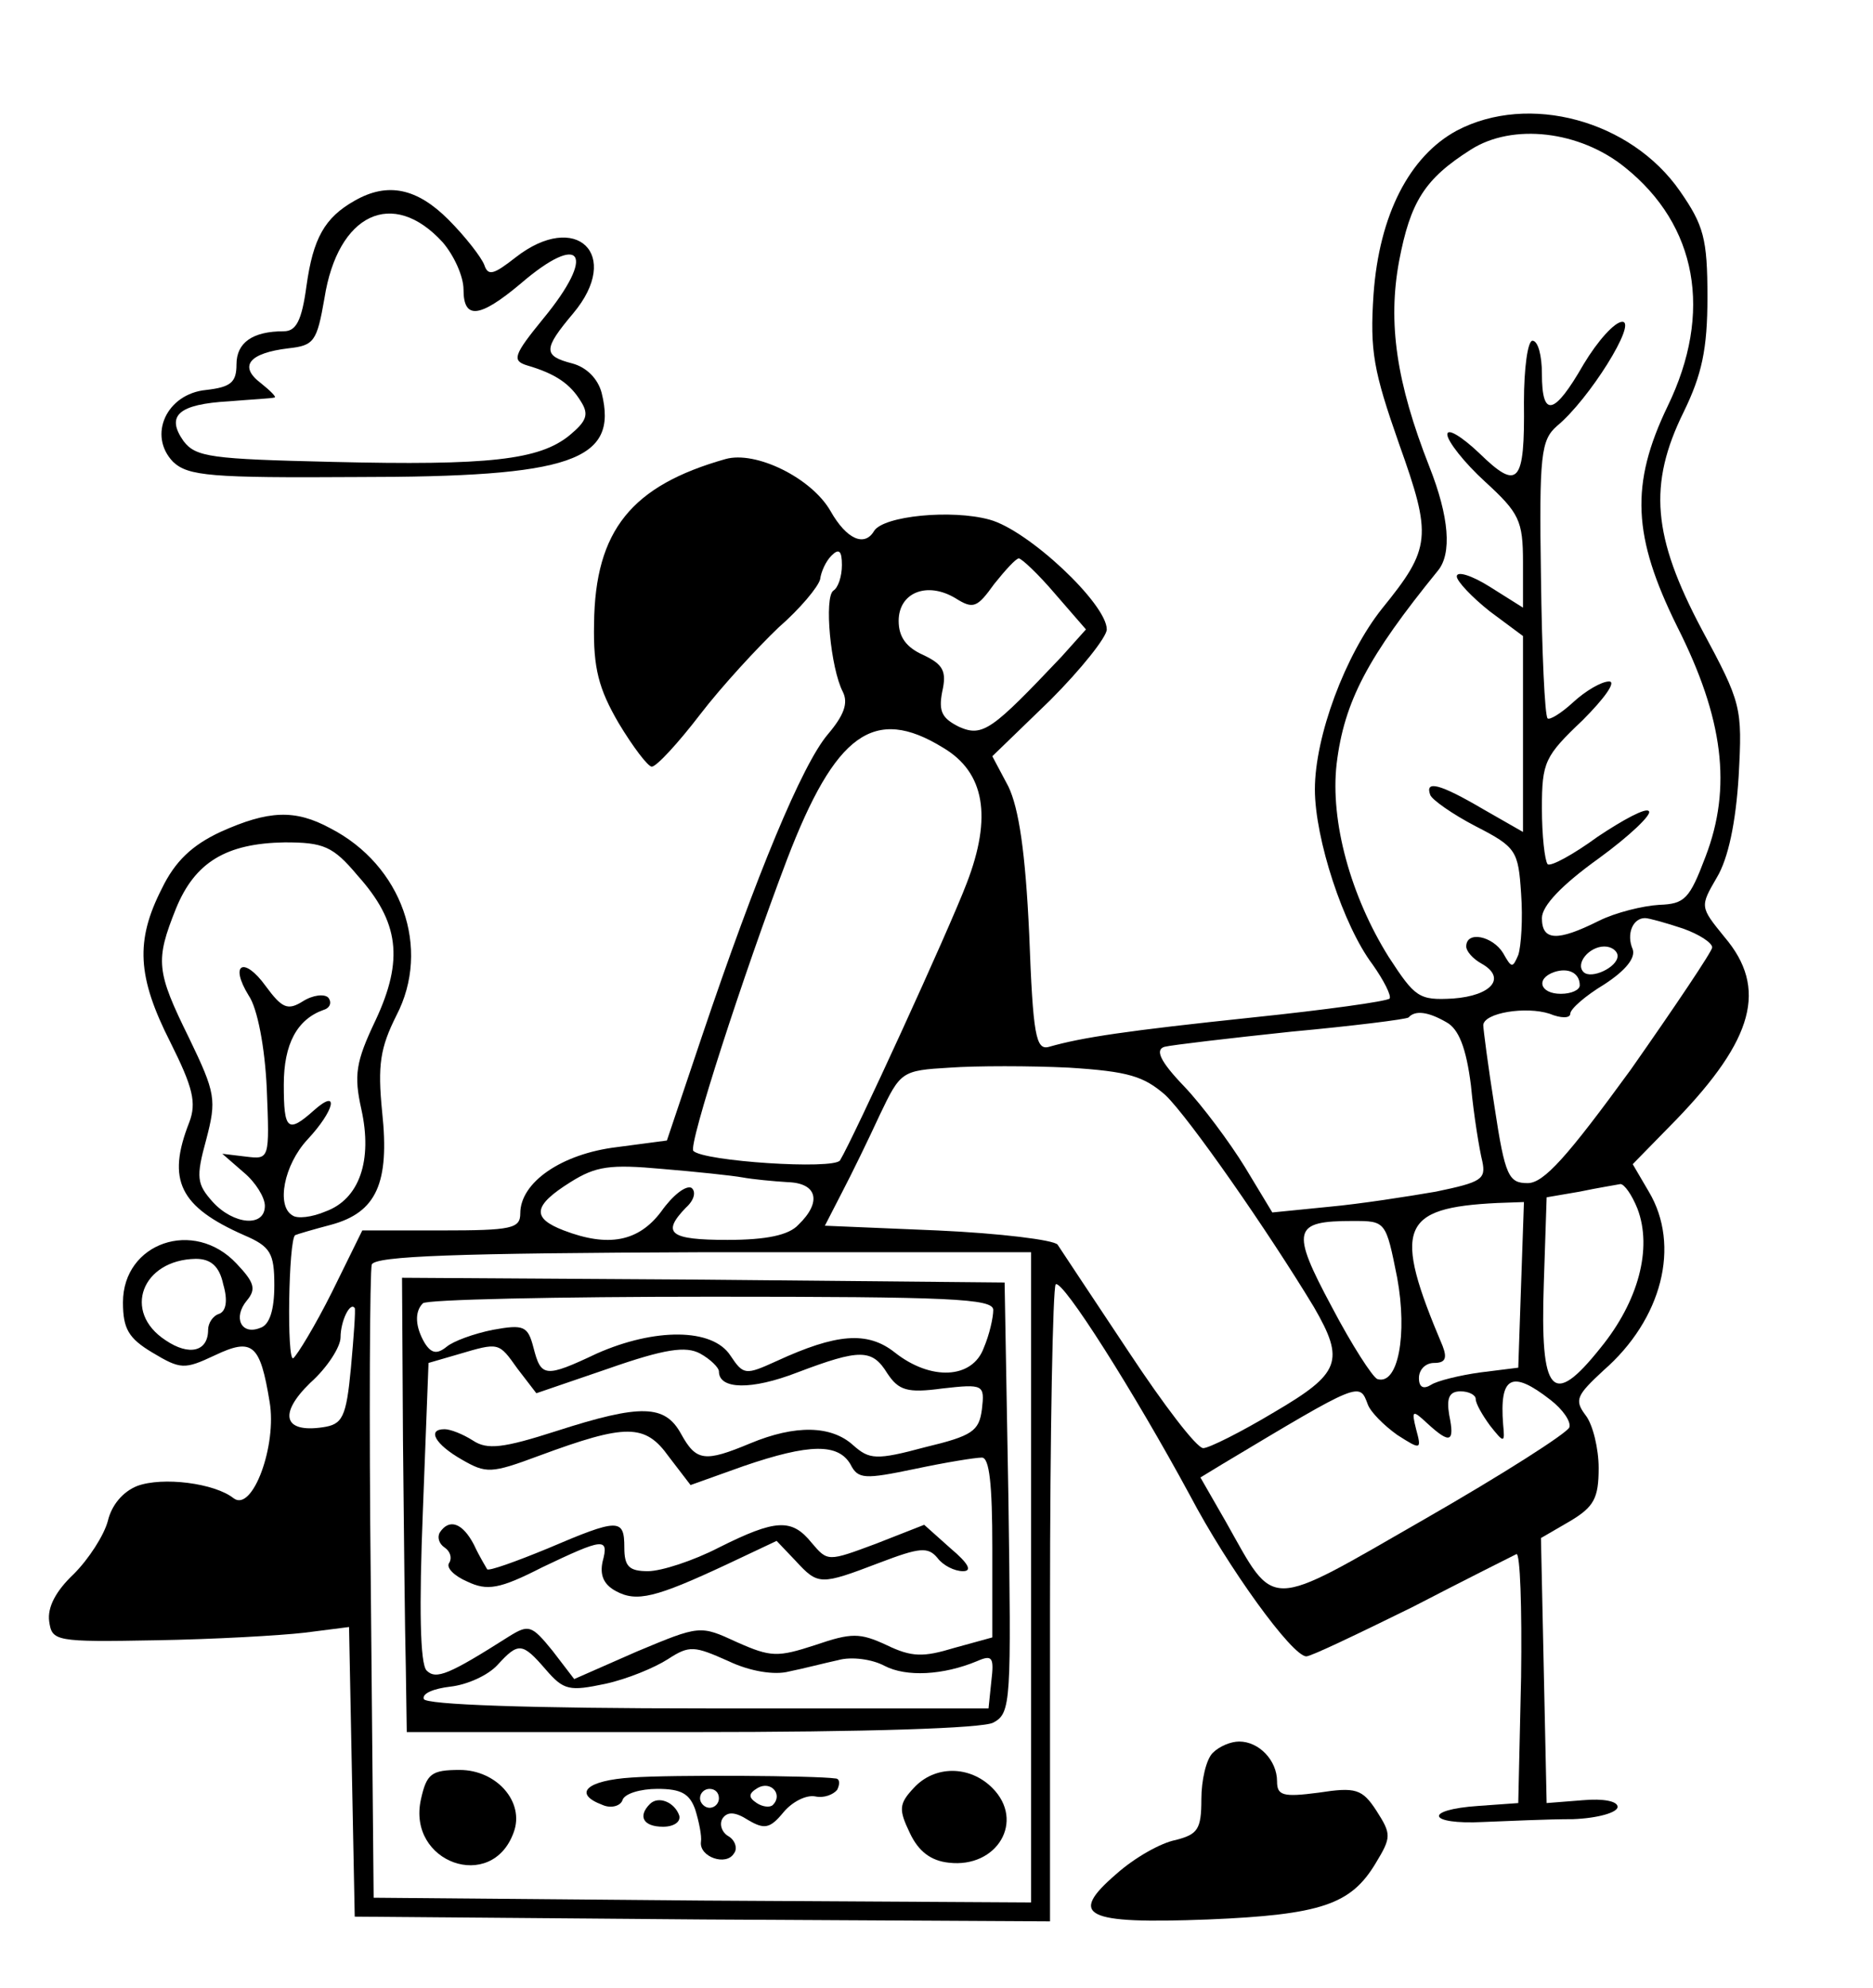 <?xml version="1.0" standalone="no"?>
<!DOCTYPE svg PUBLIC "-//W3C//DTD SVG 20010904//EN"
 "http://www.w3.org/TR/2001/REC-SVG-20010904/DTD/svg10.dtd">
<svg version="1.0" xmlns="http://www.w3.org/2000/svg"
 width="198pt" height="210pt" viewBox="0 0 198 210"
 preserveAspectRatio="xMidYMid meet">

<g transform="translate(0,210) scale(0.1,-0.1)"
fill="#000000" stroke="none">
<path d="M1540 1962 c-50 -27 -82 -89 -88 -173 -4 -60 0 -81 27 -158 35 -98
34 -110 -18 -174 -39 -49 -71 -135 -71 -191 0 -52 30 -144 61 -185 12 -17 20
-33 18 -36 -3 -3 -68 -12 -145 -20 -133 -14 -180 -21 -215 -31 -14 -4 -17 12
-21 119 -4 87 -11 133 -22 156 l-17 32 61 59 c33 33 60 67 60 75 0 27 -83 105
-124 116 -40 11 -112 4 -122 -12 -10 -17 -29 -9 -46 21 -20 35 -79 64 -111 55
-99 -28 -138 -75 -139 -174 -1 -47 5 -69 26 -105 15 -25 31 -46 35 -46 5 0 28
25 51 55 23 30 61 71 83 92 23 20 42 43 44 51 1 8 6 19 12 25 8 8 11 5 11 -10
0 -12 -4 -24 -9 -27 -10 -7 -3 -82 10 -107 6 -12 1 -25 -16 -45 -27 -32 -75
-147 -133 -319 l-37 -110 -53 -7 c-58 -7 -102 -37 -102 -70 0 -16 -9 -18 -83
-18 l-84 0 -32 -65 c-18 -36 -37 -67 -41 -70 -7 -4 -5 125 2 130 2 1 19 6 38
11 48 13 62 44 54 119 -5 50 -2 68 15 102 37 71 6 159 -70 198 -37 20 -65 19
-116 -4 -30 -14 -48 -31 -62 -60 -28 -55 -26 -93 9 -162 24 -48 28 -64 20 -85
-24 -61 -10 -89 58 -119 28 -12 32 -19 32 -53 0 -26 -5 -42 -15 -45 -20 -8
-29 11 -14 29 10 12 8 19 -11 39 -45 48 -120 22 -120 -41 0 -28 6 -38 31 -53
30 -18 34 -18 66 -3 40 19 48 12 58 -49 8 -46 -18 -117 -38 -102 -20 16 -75
23 -102 13 -15 -6 -27 -20 -31 -37 -4 -15 -20 -40 -36 -56 -19 -18 -28 -35
-26 -50 3 -21 6 -22 113 -20 61 1 131 5 157 8 l47 6 3 -153 3 -153 368 -3 367
-2 0 333 c0 184 3 336 6 340 7 6 83 -114 142 -223 40 -76 108 -170 123 -170 5
0 55 24 112 52 56 29 106 54 110 56 4 2 6 -56 5 -130 l-3 -133 -42 -3 c-59 -4
-54 -20 5 -17 26 1 68 3 95 3 26 1 47 7 47 13 0 6 -15 9 -37 7 l-38 -3 -3 140
-3 140 31 18 c25 15 30 24 30 56 0 20 -6 46 -14 56 -12 16 -9 21 19 47 62 54
82 132 48 189 l-17 29 46 47 c82 85 97 139 51 193 -26 32 -26 32 -8 63 12 20
20 58 23 107 4 73 3 77 -39 155 -52 98 -57 153 -19 230 19 39 25 66 25 121 0
62 -4 76 -29 112 -52 75 -160 104 -236 64z m178 -39 c76 -61 93 -153 45 -252
-40 -83 -37 -138 10 -233 49 -97 58 -170 30 -243 -17 -45 -22 -50 -49 -51 -17
-1 -46 -8 -64 -17 -44 -22 -60 -21 -60 3 0 13 21 35 60 63 33 24 57 47 53 50
-3 4 -27 -9 -54 -27 -26 -19 -50 -32 -53 -29 -3 4 -6 30 -6 59 0 49 3 55 43
93 23 23 36 41 28 41 -8 0 -25 -10 -38 -22 -13 -12 -25 -19 -27 -17 -3 3 -6
70 -7 149 -2 130 0 145 17 160 34 28 85 110 69 110 -8 0 -26 -20 -41 -45 -31
-54 -44 -57 -44 -10 0 19 -4 35 -10 35 -5 0 -9 -29 -9 -65 1 -86 -6 -94 -47
-54 -19 18 -34 27 -34 20 0 -7 18 -30 40 -50 36 -33 40 -41 40 -85 l0 -48 -35
22 c-19 12 -35 17 -35 11 0 -5 16 -22 35 -37 l35 -26 0 -104 0 -103 -42 24
c-46 27 -62 31 -56 15 2 -5 23 -20 48 -33 43 -22 45 -26 48 -71 2 -27 0 -56
-3 -65 -6 -14 -7 -14 -16 2 -11 18 -39 24 -39 7 0 -5 7 -13 16 -18 27 -15 11
-34 -30 -37 -36 -2 -40 1 -68 44 -40 64 -62 143 -55 204 8 66 33 113 107 204
15 18 12 57 -9 110 -35 89 -44 152 -32 217 12 63 27 87 76 118 44 28 115 20
163 -19z m-603 -450 l33 -38 -26 -29 c-73 -77 -83 -85 -108 -74 -18 9 -22 16
-18 37 5 22 1 29 -20 39 -18 8 -26 19 -26 36 0 30 30 42 60 24 19 -12 23 -10
41 15 12 15 23 27 26 27 3 0 21 -17 38 -37z m-118 -163 c44 -26 52 -73 25
-143 -19 -50 -120 -270 -134 -293 -7 -10 -144 -1 -155 10 -6 5 53 187 99 308
51 133 92 163 165 118z m-619 -135 c44 -49 49 -89 19 -153 -21 -44 -23 -58
-15 -94 12 -54 -2 -95 -38 -108 -14 -6 -30 -8 -35 -4 -17 10 -9 53 16 80 29
31 34 55 7 31 -28 -25 -32 -21 -32 27 0 43 14 69 42 79 7 2 9 8 5 13 -4 4 -16
3 -27 -4 -16 -10 -22 -7 -39 16 -23 32 -39 24 -18 -10 9 -13 17 -54 19 -98 3
-75 3 -75 -22 -72 l-25 3 23 -20 c12 -10 22 -26 22 -35 0 -23 -33 -20 -55 4
-17 19 -18 26 -7 66 11 42 10 49 -18 107 -35 71 -36 82 -14 137 20 49 53 69
115 70 41 0 51 -4 77 -35z m1401 -56 c17 -6 31 -15 31 -20 0 -4 -39 -62 -86
-129 -67 -92 -92 -120 -109 -120 -20 0 -24 7 -35 80 -7 44 -12 83 -12 87 1 13
45 20 70 12 12 -5 22 -5 22 0 0 5 16 19 36 31 23 15 33 28 30 37 -7 16 0 33
13 33 4 0 22 -5 40 -11z m-69 -29 c0 -12 -28 -25 -36 -17 -9 9 6 27 22 27 8 0
14 -5 14 -10z m-40 -31 c0 -5 -9 -9 -20 -9 -22 0 -27 16 -7 23 15 5 27 -1 27
-14z m-141 -39 c13 -7 21 -27 26 -67 3 -32 9 -68 12 -80 4 -19 -1 -22 -49 -32
-29 -5 -80 -13 -113 -16 l-60 -6 -29 48 c-16 26 -45 65 -64 85 -26 27 -31 39
-21 42 8 2 68 9 134 16 65 6 121 13 124 15 7 8 21 6 40 -5z m-297 -77 c25 -24
108 -143 157 -224 33 -57 28 -70 -42 -111 -35 -21 -69 -38 -75 -38 -7 0 -42
46 -79 102 -38 57 -71 107 -75 113 -4 5 -61 12 -127 15 l-119 5 18 35 c10 19
28 56 40 82 22 46 23 47 74 50 28 2 85 2 126 0 63 -4 79 -9 102 -29z m-447
-87 c11 -2 32 -4 48 -5 31 -1 36 -21 11 -45 -10 -11 -34 -16 -75 -16 -61 0
-70 7 -44 34 9 8 11 17 6 21 -6 3 -20 -8 -32 -25 -24 -32 -56 -38 -103 -20
-34 13 -33 26 7 51 27 17 42 19 97 14 36 -3 74 -7 85 -9z m946 -33 c16 -42 1
-98 -39 -147 -51 -64 -64 -50 -60 68 l3 91 35 6 c19 4 38 7 43 8 4 0 12 -11
18 -26z m-123 -80 l-3 -88 -40 -5 c-22 -3 -46 -9 -52 -13 -8 -5 -13 -3 -13 7
0 9 7 16 16 16 12 0 14 5 9 18 -53 125 -45 146 58 151 l28 1 -3 -87z m-131 7
c11 -60 1 -114 -21 -107 -5 2 -27 36 -48 76 -44 82 -41 91 22 91 35 0 35 0 47
-60z m-387 -316 l0 -344 -347 2 -348 3 -3 328 c-2 181 -1 334 1 341 4 9 89 12
351 13 l346 0 0 -343z m-854 309 c5 -17 3 -28 -4 -31 -7 -2 -12 -10 -12 -17 0
-23 -20 -28 -45 -11 -46 30 -25 85 32 86 16 0 25 -8 29 -27z m135 -88 c-5 -53
-9 -60 -30 -63 -41 -6 -47 14 -13 47 18 16 32 38 32 48 0 17 10 38 15 31 1 -2
-1 -30 -4 -63z m1268 -34 c13 -10 22 -23 20 -29 -2 -6 -71 -50 -153 -97 -169
-97 -157 -97 -210 -3 l-27 47 23 14 c147 88 145 87 154 63 3 -8 17 -22 31 -32
25 -16 26 -16 20 6 -5 20 -4 21 12 6 24 -22 29 -20 23 9 -3 18 0 25 12 25 9 0
16 -4 16 -8 0 -5 7 -17 15 -28 15 -19 16 -19 14 1 -4 51 9 58 50 26z"/>
<path d="M426 578 c1 -95 2 -203 3 -240 l1 -68 301 0 c186 0 308 4 319 10 19
10 19 22 16 238 l-4 227 -319 3 -318 2 1 -172z m624 138 c0 -8 -4 -26 -10 -40
-12 -33 -56 -35 -94 -5 -29 23 -62 20 -125 -9 -33 -15 -35 -15 -49 6 -19 29
-80 29 -141 2 -55 -26 -59 -25 -67 6 -6 23 -10 25 -43 19 -20 -4 -42 -12 -49
-18 -10 -8 -16 -7 -23 4 -10 17 -11 33 -2 42 3 4 141 7 305 7 252 0 298 -2
298 -14z m-503 -62 l20 -26 76 26 c60 21 82 24 97 16 11 -6 20 -15 20 -19 0
-19 34 -20 83 -1 66 25 79 25 95 -1 12 -18 21 -21 58 -16 44 5 45 4 42 -22 -3
-23 -10 -28 -60 -40 -52 -14 -59 -13 -76 2 -23 21 -61 22 -109 2 -48 -20 -57
-19 -73 10 -17 31 -42 32 -132 3 -56 -18 -73 -20 -88 -10 -11 7 -24 12 -30 12
-19 0 -10 -16 18 -32 26 -15 31 -15 82 4 92 34 112 34 137 -1 l23 -30 56 20
c70 24 100 24 113 2 8 -16 15 -16 68 -5 33 7 64 12 71 12 8 0 11 -29 11 -95
l0 -95 -40 -11 c-33 -10 -45 -10 -72 3 -28 13 -37 13 -75 0 -40 -13 -47 -13
-83 3 -39 18 -39 18 -106 -10 l-66 -29 -23 30 c-22 27 -25 28 -46 15 -63 -40
-77 -46 -87 -36 -7 7 -8 67 -4 168 l6 157 31 9 c44 13 43 13 63 -15z m30 -318
c19 -22 25 -23 63 -15 23 5 52 17 66 26 23 15 28 14 64 -2 23 -11 49 -15 64
-11 15 3 38 9 52 12 14 4 36 1 49 -6 23 -12 62 -10 98 5 16 7 18 4 15 -21 l-3
-29 -297 0 c-190 0 -299 4 -300 10 -2 6 11 11 28 13 18 2 40 12 50 23 22 24
26 24 51 -5z"/>
<path d="M465 481 c-3 -5 -1 -12 5 -16 6 -4 8 -11 5 -16 -4 -5 5 -14 19 -20
21 -10 34 -8 79 15 65 31 71 32 64 6 -3 -14 1 -24 14 -31 22 -12 42 -7 117 28
l53 25 20 -21 c24 -26 26 -26 89 -2 42 16 51 17 61 5 6 -8 18 -14 27 -14 10 0
6 8 -13 24 l-28 25 -51 -20 c-51 -19 -51 -19 -68 1 -21 26 -38 25 -98 -5 -27
-14 -61 -25 -75 -25 -20 0 -25 5 -25 25 0 31 -6 31 -81 -1 -34 -14 -62 -24
-64 -22 -1 2 -8 13 -14 26 -12 23 -26 28 -36 13z"/>
<path d="M445 199 c-15 -67 75 -99 98 -35 12 32 -18 66 -57 66 -30 0 -35 -4
-41 -31z"/>
<path d="M668 222 c-48 -3 -63 -17 -31 -29 9 -4 19 -1 21 5 2 7 19 12 37 12
25 0 34 -5 40 -22 4 -13 7 -28 6 -34 -2 -16 27 -26 35 -12 4 5 1 14 -6 18 -7
4 -10 13 -6 19 5 7 13 7 27 -2 17 -10 23 -9 37 8 9 11 24 19 34 17 9 -2 19 2
23 7 3 6 3 12 -2 12 -20 3 -173 4 -215 1z m149 -29 c-3 -3 -11 -2 -17 2 -9 6
-9 10 1 16 14 8 27 -7 16 -18z m-57 7 c0 -5 -4 -10 -10 -10 -5 0 -10 5 -10 10
0 6 5 10 10 10 6 0 10 -4 10 -10z"/>
<path d="M966 211 c-16 -17 -16 -23 -4 -48 9 -19 22 -29 41 -31 51 -6 81 44
46 79 -24 24 -61 24 -83 0z"/>
<path d="M687 194 c-13 -13 -7 -24 14 -24 11 0 19 5 17 12 -5 14 -22 21 -31
12z"/>
<path d="M375 1888 c-32 -18 -44 -40 -51 -90 -5 -37 -11 -48 -24 -48 -33 0
-50 -12 -50 -35 0 -19 -6 -24 -32 -27 -42 -4 -62 -48 -35 -76 16 -15 40 -17
195 -16 226 0 276 17 258 89 -4 15 -16 27 -31 31 -31 8 -31 15 1 53 52 62 3
109 -61 59 -23 -18 -29 -20 -33 -8 -3 8 -20 30 -38 48 -33 33 -64 40 -99 20z
m93 -44 c12 -14 22 -36 22 -50 0 -32 17 -30 60 6 65 56 81 32 24 -37 -31 -38
-33 -44 -17 -49 31 -9 46 -20 57 -38 9 -14 6 -21 -12 -36 -32 -26 -85 -32
-251 -28 -128 3 -144 5 -157 22 -19 27 -5 39 48 42 24 2 45 3 48 4 3 0 -4 7
-14 15 -24 18 -13 32 29 37 27 3 30 7 38 53 14 89 72 117 125 59z"/>
<path d="M1282 248 c-7 -7 -12 -29 -12 -49 0 -32 -4 -37 -27 -43 -16 -3 -44
-19 -63 -36 -51 -44 -34 -53 97 -48 120 5 151 16 177 59 17 28 17 31 1 56 -15
23 -22 25 -61 19 -38 -5 -44 -3 -44 12 0 22 -19 42 -40 42 -9 0 -21 -5 -28
-12z"/>
</g>
</svg>
